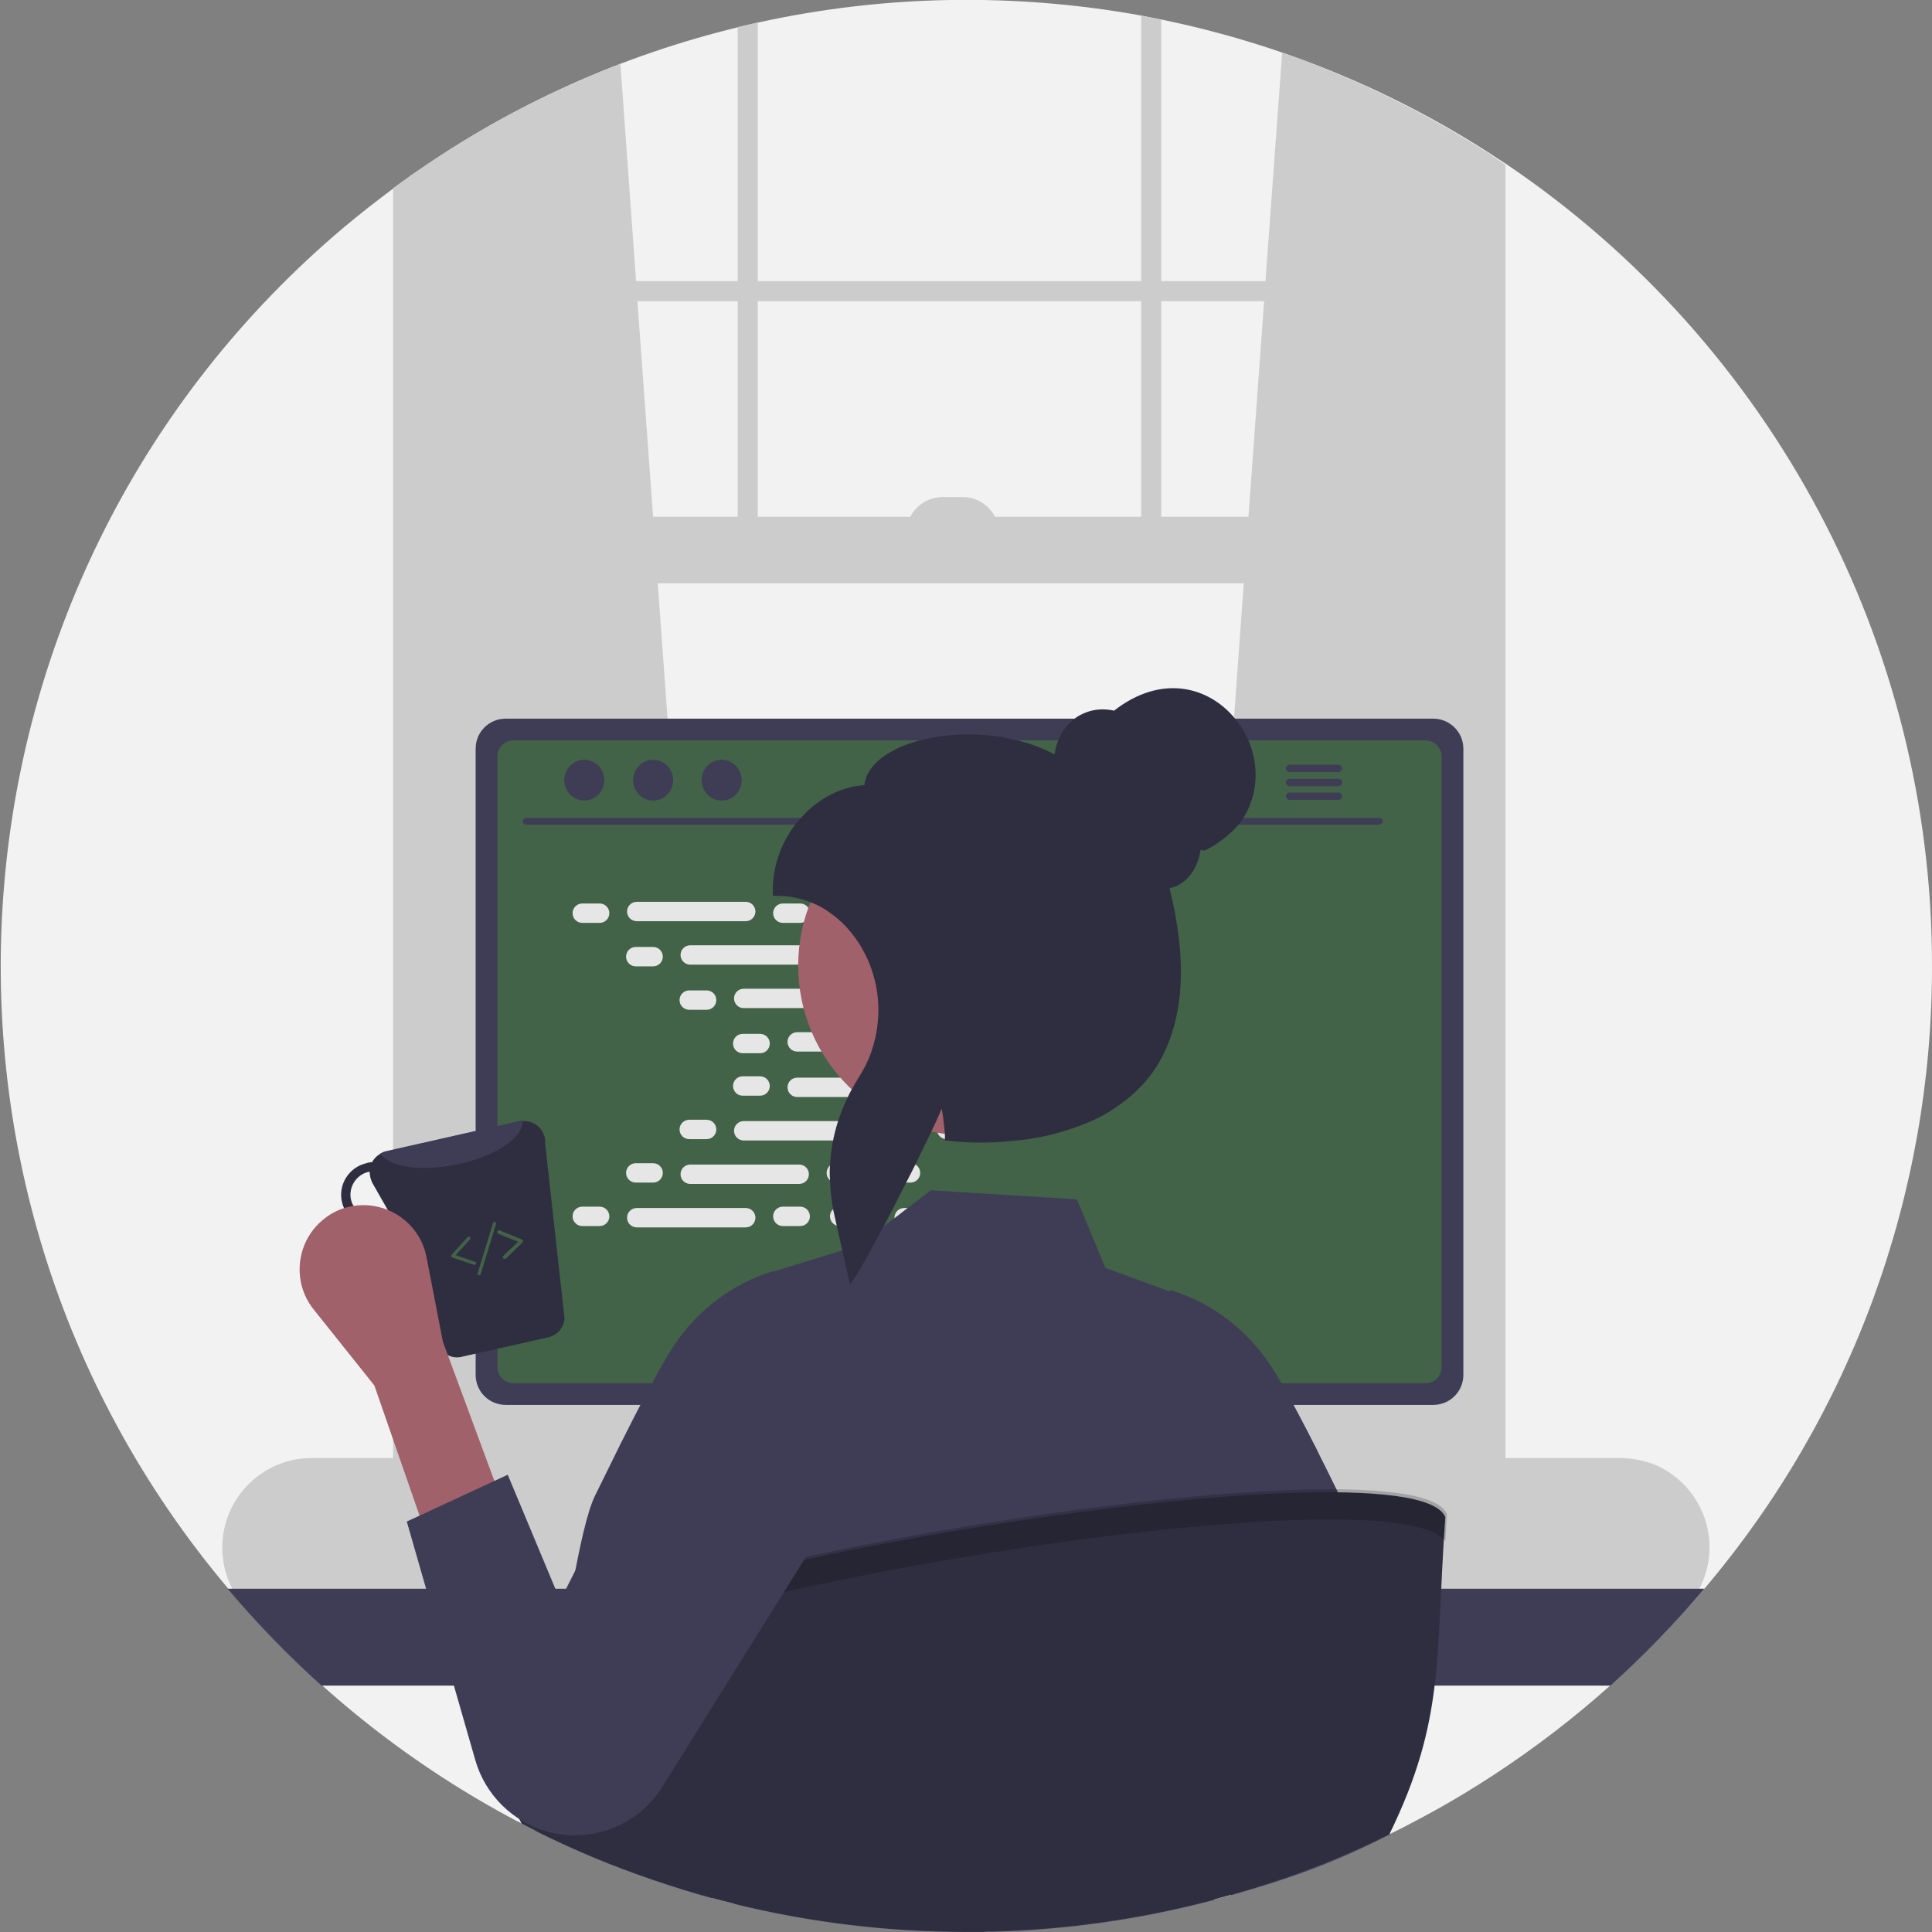 <?xml version="1.0" encoding="utf-8"?>
<!-- Generator: Adobe Illustrator 19.0.0, SVG Export Plug-In . SVG Version: 6.00 Build 0)  -->
<svg version="1.1" xmlns="http://www.w3.org/2000/svg" xmlns:xlink="http://www.w3.org/1999/xlink" x="0px" y="0px"
	 viewBox="189 -189 578 578" style="enable-background:new 189 -189 578 578;" xml:space="preserve">
<rect x="189" y="-189" width="578" height="578" fill="#808080" stroke="none"/>
<style type="text/css">
	.st0{fill:#F2F2F2;}
	.st1{fill:#CCCCCC;}
	.st2{fill:#3F3D56;}
	.st3{fill:#2F2E41;}
	.st4{fill:#426347;}
	.st5{fill:#E6E6E6;}
	.st6{opacity:0.2;enable-background:new    ;}
	.st7{fill:#A0616A;}
</style>
<g id="Background">
	<path class="st0" d="M767,100c0.1,68.2-24,134.3-68.1,186.3c-1.6,1.9-3.2,3.8-4.9,5.6c-19.5,22-42.3,40.8-67.5,56
		c-5.8,3.5-11.7,6.7-17.7,9.8c-0.6,0.3-1.2,0.6-1.8,0.9c-0.7,0.4-1.5,0.7-2.2,1.1c-15.3,7.5-31.2,13.6-47.5,18.2
		c-1.7,0.5-3.4,0.9-5.1,1.4c-21.5,5.7-43.6,8.9-65.8,9.5c-1.2,0-2.3,0-3.4,0.1c-0.4,0-0.8,0-1.2,0c-1.3,0-2.5,0-3.7,0
		c-23.4,0-46.8-2.8-69.5-8.4c-2.3-0.6-4.5-1.1-6.8-1.8c-11.9-3.3-23.6-7.3-35-12c-6-2.5-11.9-5.2-17.7-8.1c-1.3-0.7-2.6-1.3-3.9-2
		c-0.5-0.3-1.1-0.6-1.6-0.8c-30.8-16.3-58.5-38-81.6-64.1c-1.6-1.8-3.2-3.6-4.7-5.4c-102.9-122-87.4-304.4,34.6-407.3
		c4.9-4.1,9.9-8,15-11.8c1.6-1.2,3.3-2.4,5-3.6c0.3-0.2,0.7-0.5,1-0.7c29.3-20.6,62.3-35.4,97.1-43.8c2-0.5,4-0.9,6-1.4
		c37.7-8.3,76.7-8.9,114.7-2c2,0.4,4,0.8,6,1.2c34.5,7.1,67.4,20.4,97.1,39.4c0.7,0.4,1.3,0.8,2,1.3c1.3,0.9,2.7,1.7,4,2.6
		C719.2-86.1,767.1,3.8,767,100z"/>
	<path class="st1" d="M405,249.5l-92.4,8.2l-1,0.1v-394.1c0.3-0.2,0.7-0.5,1-0.7c19.3-13.5,40.1-24.5,62-32.9l4.7,65.1l0.4,6
		l4.7,64.6l1.4,19.9l18.9,261.7L405,249.5z"/>
	<path class="st1" d="M633.4-143.7c0.7,0.4,1.3,0.8,2,1.3v400.2l-2-0.2l-91.4-8.1l0.2-2.3l18.9-261.7l1.4-19.9l4.7-64.6l0.4-6
		l5-68.3C594-165.7,614.4-155.9,633.4-143.7z"/>
	<path class="st1" d="M633.4-143.7v406.9c0,7.8-5.4,14.2-12,14.2H324.6c-5.5,0-10.1-4.4-11.5-10.3c-0.3-1.3-0.5-2.6-0.5-3.8V-137
		c-0.3,0.2-0.7,0.5-1,0.7c-1.7,1.2-3.3,2.4-5,3.6v396c-0.1,5.9,2.1,11.7,6.2,16c2.1,2.2,4.8,3.8,7.8,4.7c1.3,0.4,2.6,0.5,4,0.5
		h296.8c1.4,0,2.7-0.2,4-0.5c8-2.2,14-10.6,14-20.7v-403c-1.3-0.9-2.6-1.8-4-2.6C634.8-142.8,634.1-143.3,633.4-143.7z"/>
	<rect x="309.7" y="-104.9" class="st1" width="326.8" height="6"/>
	<path class="st1" d="M409.7-180.9c2-0.5,4-0.9,6-1.4v161.8h-6V-180.9z"/>
	<path class="st1" d="M530.4-184.3c2,0.4,4,0.8,6,1.2v162.7h-6V-184.3z"/>
	<path class="st1" d="M673.7,247.2H282.3c-14.8,0-26.8,12-26.8,26.8s12,26.8,26.8,26.8h391.3c7.7,0,15-3.3,20.1-9.1
		c1.1-1.3,2.1-2.7,3-4.2c0.7-1.1,1.3-2.3,1.8-3.6c5.5-13.7-1.1-29.3-14.9-34.9C680.5,247.9,677.1,247.2,673.7,247.2L673.7,247.2z"/>
	<rect x="311.6" y="-34.4" class="st1" width="324.8" height="19.9"/>
	<path class="st1" d="M471-40.3h6c6,0,10.9,4.9,10.9,10.9l0,0l0,0h-27.8l0,0l0,0C460.1-35.4,465-40.3,471-40.3z"/>
	<path class="st2" d="M698.9,286.3c-8.7,10.3-18.1,20-28.1,29H285.2c-10-9-19.4-18.7-28.1-29H698.9z"/>
	<path class="st3" d="M510.3,186.1h-64.9c-0.3,0-0.7,0.1-1,0.2c-1.4,0.4-2.4,1.8-2.4,3.3v102.6h71.8V189.5
		C513.7,187.6,512.2,186.1,510.3,186.1C510.3,186.1,510.3,186.1,510.3,186.1z M485.7,236.7c0,1.7-0.5,3.3-1.6,4.6
		c-2.6,3.4-7.4,4-10.7,1.5c-1.9-1.4-3-3.7-3-6.1v-11.9c0-4.2,3.5-7.6,7.7-7.6c4.2,0,7.6,3.4,7.6,7.6V236.7z"/>
	<path class="st2" d="M441.7,288.8v9.9c0,1.1,0.9,1.9,1.9,1.9H512c1.1,0,1.9-0.9,1.9-1.9v-9.9H441.7z"/>
	<path class="st2" d="M617.8,26H340.3c-5,0-9,4-9,9v187.3c0,5,4,9,9,9h277.5c5,0,9-4,9-9V35C626.8,30,622.7,26,617.8,26z"/>
	<path class="st4" d="M615.5,32.5H342.6c-2.7,0-4.8,2.2-4.8,4.8V220c0,2.7,2.2,4.8,4.8,4.8h272.9c2.7,0,4.8-2.2,4.8-4.8V37.3
		C620.3,34.7,618.1,32.5,615.5,32.5z"/>
	<path class="st3" d="M565.2,300.5l-2.5-12c-0.2-1-0.9-1.8-1.9-2.2c-0.3-0.1-0.7-0.2-1.1-0.2H402.5c-0.4,0-0.7,0.1-1.1,0.2
		c-0.9,0.4-1.6,1.2-1.9,2.2l-2.5,12c-0.3,1.6,0.7,3.2,2.3,3.5c0.2,0,0.4,0.1,0.6,0.1h162.3c0.9,0,1.8-0.4,2.3-1.1
		C565.2,302.3,565.4,301.4,565.2,300.5z"/>
	<path class="st2" d="M404.1,288.3h4c0.3,0,0.5,0.2,0.5,0.5v2c0,0.3-0.2,0.5-0.5,0.5h-4c-0.3,0-0.5-0.2-0.5-0.5v-2
		C403.6,288.5,403.9,288.3,404.1,288.3z"/>
	<path class="st2" d="M414.1,288.3h4c0.3,0,0.5,0.2,0.5,0.5v2c0,0.3-0.2,0.5-0.5,0.5h-4c-0.3,0-0.5-0.2-0.5-0.5v-2
		C413.6,288.5,413.9,288.3,414.1,288.3z"/>
	<path class="st2" d="M424.1,288.3h4c0.3,0,0.5,0.2,0.5,0.5v2c0,0.3-0.2,0.5-0.5,0.5h-4c-0.3,0-0.5-0.2-0.5-0.5v-2
		C423.6,288.5,423.9,288.3,424.1,288.3z"/>
	<path class="st2" d="M434.1,288.3h4c0.3,0,0.5,0.2,0.5,0.5v2c0,0.3-0.2,0.5-0.5,0.5h-4c-0.3,0-0.5-0.2-0.5-0.5v-2
		C433.6,288.5,433.9,288.3,434.1,288.3z"/>
	<path class="st2" d="M444.1,288.3h4c0.3,0,0.5,0.2,0.5,0.5v2c0,0.3-0.2,0.5-0.5,0.5h-4c-0.3,0-0.5-0.2-0.5-0.5v-2
		C443.6,288.5,443.9,288.3,444.1,288.3z"/>
	<path class="st2" d="M454.1,288.3h4c0.3,0,0.5,0.2,0.5,0.5v2c0,0.3-0.2,0.5-0.5,0.5h-4c-0.3,0-0.5-0.2-0.5-0.5v-2
		C453.6,288.5,453.9,288.3,454.1,288.3z"/>
	<path class="st2" d="M464.1,288.3h4c0.3,0,0.5,0.2,0.5,0.5v2c0,0.3-0.2,0.5-0.5,0.5h-4c-0.3,0-0.5-0.2-0.5-0.5v-2
		C463.6,288.5,463.9,288.3,464.1,288.3z"/>
	<path class="st2" d="M474.1,288.3h4c0.3,0,0.5,0.2,0.5,0.5v2c0,0.3-0.2,0.5-0.5,0.5h-4c-0.3,0-0.5-0.2-0.5-0.5v-2
		C473.6,288.5,473.9,288.3,474.1,288.3z"/>
	<path class="st2" d="M484.1,288.3h4c0.3,0,0.5,0.2,0.5,0.5v2c0,0.3-0.2,0.5-0.5,0.5h-4c-0.3,0-0.5-0.2-0.5-0.5v-2
		C483.6,288.5,483.9,288.3,484.1,288.3z"/>
	<path class="st2" d="M494.1,288.3h4c0.3,0,0.5,0.2,0.5,0.5v2c0,0.3-0.2,0.5-0.5,0.5h-4c-0.3,0-0.5-0.2-0.5-0.5v-2
		C493.6,288.5,493.9,288.3,494.1,288.3z"/>
	<path class="st2" d="M504.1,288.3h4c0.3,0,0.5,0.2,0.5,0.5v2c0,0.3-0.2,0.5-0.5,0.5h-4c-0.3,0-0.5-0.2-0.5-0.5v-2
		C503.6,288.5,503.9,288.3,504.1,288.3z"/>
	<path class="st2" d="M514.1,288.3h4c0.3,0,0.5,0.2,0.5,0.5v2c0,0.3-0.2,0.5-0.5,0.5h-4c-0.3,0-0.5-0.2-0.5-0.5v-2
		C513.6,288.5,513.9,288.3,514.1,288.3z"/>
	<path class="st2" d="M524.1,288.3h4c0.3,0,0.5,0.2,0.5,0.5v2c0,0.3-0.2,0.5-0.5,0.5h-4c-0.3,0-0.5-0.2-0.5-0.5v-2
		C523.6,288.5,523.9,288.3,524.1,288.3z"/>
	<path class="st2" d="M534.1,288.3h4c0.3,0,0.5,0.2,0.5,0.5v2c0,0.3-0.2,0.5-0.5,0.5h-4c-0.3,0-0.5-0.2-0.5-0.5v-2
		C533.6,288.5,533.9,288.3,534.1,288.3z"/>
	<path class="st2" d="M544.1,288.3h4c0.3,0,0.5,0.2,0.5,0.5v2c0,0.3-0.2,0.5-0.5,0.5h-4c-0.3,0-0.5-0.2-0.5-0.5v-2
		C543.6,288.5,543.9,288.3,544.1,288.3z"/>
	<path class="st2" d="M554.1,288.3h4c0.3,0,0.5,0.2,0.5,0.5v2c0,0.3-0.2,0.5-0.5,0.5h-4c-0.3,0-0.5-0.2-0.5-0.5v-2
		C553.6,288.5,553.9,288.3,554.1,288.3z"/>
	<path class="st2" d="M404,293.3h4c0.3,0,0.5,0.2,0.5,0.5v2c0,0.3-0.2,0.5-0.5,0.5h-4c-0.3,0-0.5-0.2-0.5-0.5v-2
		C403.5,293.5,403.7,293.3,404,293.3z"/>
	<path class="st2" d="M414,293.3h4c0.3,0,0.5,0.2,0.5,0.5v2c0,0.3-0.2,0.5-0.5,0.5h-4c-0.3,0-0.5-0.2-0.5-0.5v-2
		C413.5,293.5,413.7,293.3,414,293.3z"/>
	<path class="st2" d="M424,293.3h4c0.3,0,0.5,0.2,0.5,0.5v2c0,0.3-0.2,0.5-0.5,0.5h-4c-0.3,0-0.5-0.2-0.5-0.5v-2
		C423.5,293.5,423.7,293.3,424,293.3z"/>
	<path class="st2" d="M434,293.3h4c0.3,0,0.5,0.2,0.5,0.5v2c0,0.3-0.2,0.5-0.5,0.5h-4c-0.3,0-0.5-0.2-0.5-0.5v-2
		C433.5,293.5,433.7,293.3,434,293.3z"/>
	<path class="st2" d="M444,293.3h4c0.3,0,0.5,0.2,0.5,0.5v2c0,0.3-0.2,0.5-0.5,0.5h-4c-0.3,0-0.5-0.2-0.5-0.5v-2
		C443.5,293.5,443.7,293.3,444,293.3z"/>
	<path class="st2" d="M454,293.3h4c0.3,0,0.5,0.2,0.5,0.5v2c0,0.3-0.2,0.5-0.5,0.5h-4c-0.3,0-0.5-0.2-0.5-0.5v-2
		C453.5,293.5,453.7,293.3,454,293.3z"/>
	<path class="st2" d="M464,293.3h4c0.3,0,0.5,0.2,0.5,0.5v2c0,0.3-0.2,0.5-0.5,0.5h-4c-0.3,0-0.5-0.2-0.5-0.5v-2
		C463.5,293.5,463.7,293.3,464,293.3z"/>
	<path class="st2" d="M474,293.3h4c0.3,0,0.5,0.2,0.5,0.5v2c0,0.3-0.2,0.5-0.5,0.5h-4c-0.3,0-0.5-0.2-0.5-0.5v-2
		C473.5,293.5,473.7,293.3,474,293.3z"/>
	<path class="st2" d="M484,293.3h4c0.3,0,0.5,0.2,0.5,0.5v2c0,0.3-0.2,0.5-0.5,0.5h-4c-0.3,0-0.5-0.2-0.5-0.5v-2
		C483.5,293.5,483.7,293.3,484,293.3z"/>
	<path class="st2" d="M494,293.3h4c0.3,0,0.5,0.2,0.5,0.5v2c0,0.3-0.2,0.5-0.5,0.5h-4c-0.3,0-0.5-0.2-0.5-0.5v-2
		C493.5,293.5,493.7,293.3,494,293.3z"/>
	<path class="st2" d="M504,293.3h4c0.3,0,0.5,0.2,0.5,0.5v2c0,0.3-0.2,0.5-0.5,0.5h-4c-0.3,0-0.5-0.2-0.5-0.5v-2
		C503.5,293.5,503.7,293.3,504,293.3z"/>
	<path class="st2" d="M514,293.3h4c0.3,0,0.5,0.2,0.5,0.5v2c0,0.3-0.2,0.5-0.5,0.5h-4c-0.3,0-0.5-0.2-0.5-0.5v-2
		C513.5,293.5,513.7,293.3,514,293.3z"/>
	<path class="st2" d="M524,293.3h4c0.3,0,0.5,0.2,0.5,0.5v2c0,0.3-0.2,0.5-0.5,0.5h-4c-0.3,0-0.5-0.2-0.5-0.5v-2
		C523.5,293.5,523.7,293.3,524,293.3z"/>
	<path class="st2" d="M534,293.3h4c0.3,0,0.5,0.2,0.5,0.5v2c0,0.3-0.2,0.5-0.5,0.5h-4c-0.3,0-0.5-0.2-0.5-0.5v-2
		C533.5,293.5,533.7,293.3,534,293.3z"/>
	<path class="st2" d="M544,293.3h4c0.3,0,0.5,0.2,0.5,0.5v2c0,0.3-0.2,0.5-0.5,0.5h-4c-0.3,0-0.5-0.2-0.5-0.5v-2
		C543.5,293.5,543.7,293.3,544,293.3z"/>
	<path class="st2" d="M554,293.3h4c0.3,0,0.5,0.2,0.5,0.5v2c0,0.3-0.2,0.5-0.5,0.5h-4c-0.3,0-0.5-0.2-0.5-0.5v-2
		C553.5,293.5,553.7,293.3,554,293.3z"/>
	<path class="st2" d="M452,299.3h39c0.3,0,0.5,0.2,0.5,0.5v2c0,0.3-0.2,0.5-0.5,0.5h-39c-0.3,0-0.5-0.2-0.5-0.5v-2
		C451.5,299.5,451.7,299.3,452,299.3z"/>
	<path class="st2" d="M601.7,57.7H346.4c-0.6,0-1-0.5-1-1c0-0.5,0.4-1,1-1h255.3c0.6,0,1,0.5,1,1C602.7,57.2,602.3,57.7,601.7,57.7z
		"/>
	<ellipse class="st2" cx="363.8" cy="44.4" rx="6" ry="6.1"/>
	<ellipse class="st2" cx="384.4" cy="44.4" rx="6" ry="6.1"/>
	<ellipse class="st2" cx="404.9" cy="44.4" rx="6" ry="6.1"/>
	<path class="st2" d="M589.4,39.8h-14.6c-0.6,0-1.1,0.5-1.1,1.1c0,0.6,0.5,1.1,1.1,1.1h14.6c0.6,0,1.1-0.5,1.1-1.1
		C590.5,40.3,590,39.8,589.4,39.8z"/>
	<path class="st2" d="M589.4,44h-14.6c-0.6,0-1.1,0.5-1.1,1.1c0,0.6,0.5,1.1,1.1,1.1h14.6c0.6,0,1.1-0.5,1.1-1.1
		C590.5,44.4,590,44,589.4,44z"/>
	<path class="st2" d="M589.4,48.1h-14.6c-0.6,0-1.1,0.5-1.1,1.1c0,0.6,0.5,1.1,1.1,1.1h14.6c0.6,0,1.1-0.5,1.1-1.1
		C590.5,48.6,590,48.1,589.4,48.1z"/>
	<path class="st5" d="M363.2,81.3h5.2c1.6,0,2.9,1.3,2.9,2.9v0c0,1.6-1.3,2.9-2.9,2.9h-5.2c-1.6,0-2.9-1.3-2.9-2.9v0
		C360.3,82.6,361.6,81.3,363.2,81.3z"/>
	<path class="st5" d="M423.2,81.3h5.2c1.6,0,2.9,1.3,2.9,2.9v0c0,1.6-1.3,2.9-2.9,2.9h-5.2c-1.6,0-2.9-1.3-2.9-2.9v0
		C420.3,82.6,421.6,81.3,423.2,81.3z"/>
	<path class="st5" d="M440.2,81.3h5.2c1.6,0,2.9,1.3,2.9,2.9v0c0,1.6-1.3,2.9-2.9,2.9h-5.2c-1.6,0-2.9-1.3-2.9-2.9v0
		C437.3,82.6,438.6,81.3,440.2,81.3z"/>
	<path class="st5" d="M379.5,80.8h32.6c1.6,0,2.9,1.3,2.9,2.9v0c0,1.6-1.3,2.9-2.9,2.9h-32.6c-1.6,0-2.9-1.3-2.9-2.9v0
		C376.6,82.1,377.9,80.8,379.5,80.8z"/>
	<path class="st5" d="M459.5,80.8h32.6c1.6,0,2.9,1.3,2.9,2.9v0c0,1.6-1.3,2.9-2.9,2.9h-32.6c-1.6,0-2.9-1.3-2.9-2.9v0
		C456.6,82.1,457.9,80.8,459.5,80.8z"/>
	<path class="st5" d="M379.2,94.3h5.2c1.6,0,2.9,1.3,2.9,2.9v0c0,1.6-1.3,2.9-2.9,2.9h-5.2c-1.6,0-2.9-1.3-2.9-2.9v0
		C376.3,95.6,377.6,94.3,379.2,94.3z"/>
	<path class="st5" d="M439.2,94.3h5.2c1.6,0,2.9,1.3,2.9,2.9v0c0,1.6-1.3,2.9-2.9,2.9h-5.2c-1.6,0-2.9-1.3-2.9-2.9v0
		C436.3,95.6,437.6,94.3,439.2,94.3z"/>
	<path class="st5" d="M456.2,94.3h5.2c1.6,0,2.9,1.3,2.9,2.9v0c0,1.6-1.3,2.9-2.9,2.9h-5.2c-1.6,0-2.9-1.3-2.9-2.9v0
		C453.3,95.6,454.6,94.3,456.2,94.3z"/>
	<path class="st5" d="M395.5,93.8h32.6c1.6,0,2.9,1.3,2.9,2.9v0c0,1.6-1.3,2.9-2.9,2.9h-32.6c-1.6,0-2.9-1.3-2.9-2.9v0
		C392.6,95.1,393.9,93.8,395.5,93.8z"/>
	<path class="st5" d="M475.5,93.8h32.6c1.6,0,2.9,1.3,2.9,2.9v0c0,1.6-1.3,2.9-2.9,2.9h-32.6c-1.6,0-2.9-1.3-2.9-2.9v0
		C472.6,95.1,473.9,93.8,475.5,93.8z"/>
	<path class="st5" d="M395.2,107.3h5.2c1.6,0,2.9,1.3,2.9,2.9v0c0,1.6-1.3,2.9-2.9,2.9h-5.2c-1.6,0-2.9-1.3-2.9-2.9v0
		C392.3,108.6,393.6,107.3,395.2,107.3z"/>
	<path class="st5" d="M455.2,107.3h5.2c1.6,0,2.9,1.3,2.9,2.9v0c0,1.6-1.3,2.9-2.9,2.9h-5.2c-1.6,0-2.9-1.3-2.9-2.9v0
		C452.3,108.6,453.6,107.3,455.2,107.3z"/>
	<path class="st5" d="M472.2,107.3h5.2c1.6,0,2.9,1.3,2.9,2.9v0c0,1.6-1.3,2.9-2.9,2.9h-5.2c-1.6,0-2.9-1.3-2.9-2.9v0
		C469.3,108.6,470.6,107.3,472.2,107.3z"/>
	<path class="st5" d="M411.5,106.8h32.6c1.6,0,2.9,1.3,2.9,2.9v0c0,1.6-1.3,2.9-2.9,2.9h-32.6c-1.6,0-2.9-1.3-2.9-2.9v0
		C408.6,108.1,409.9,106.8,411.5,106.8z"/>
	<path class="st5" d="M491.5,106.8h32.6c1.6,0,2.9,1.3,2.9,2.9v0c0,1.6-1.3,2.9-2.9,2.9h-32.6c-1.6,0-2.9-1.3-2.9-2.9v0
		C488.6,108.1,489.9,106.8,491.5,106.8z"/>
	<path class="st5" d="M411.2,120.3h5.2c1.6,0,2.9,1.3,2.9,2.9v0c0,1.6-1.3,2.9-2.9,2.9h-5.2c-1.6,0-2.9-1.3-2.9-2.9v0
		C408.3,121.6,409.6,120.3,411.2,120.3z"/>
	<path class="st5" d="M471.2,120.3h5.2c1.6,0,2.9,1.3,2.9,2.9v0c0,1.6-1.3,2.9-2.9,2.9h-5.2c-1.6,0-2.9-1.3-2.9-2.9v0
		C468.3,121.6,469.6,120.3,471.2,120.3z"/>
	<path class="st5" d="M488.2,120.3h5.2c1.6,0,2.9,1.3,2.9,2.9v0c0,1.6-1.3,2.9-2.9,2.9h-5.2c-1.6,0-2.9-1.3-2.9-2.9v0
		C485.3,121.6,486.6,120.3,488.2,120.3z"/>
	<path class="st5" d="M427.5,119.8h32.6c1.6,0,2.9,1.3,2.9,2.9v0c0,1.6-1.3,2.9-2.9,2.9h-32.6c-1.6,0-2.9-1.3-2.9-2.9v0
		C424.6,121.1,425.9,119.8,427.5,119.8z"/>
	<path class="st5" d="M423.2,172h5.2c1.6,0,2.9,1.3,2.9,2.9v0c0,1.6-1.3,2.9-2.9,2.9h-5.2c-1.6,0-2.9-1.3-2.9-2.9v0
		C420.3,173.3,421.6,172,423.2,172z"/>
	<path class="st5" d="M440.2,172h5.2c1.6,0,2.9,1.3,2.9,2.9v0c0,1.6-1.3,2.9-2.9,2.9h-5.2c-1.6,0-2.9-1.3-2.9-2.9v0
		C437.3,173.3,438.6,172,440.2,172z"/>
	<path class="st5" d="M459.5,172.4h32.6c1.6,0,2.9,1.3,2.9,2.9v0c0,1.6-1.3,2.9-2.9,2.9h-32.6c-1.6,0-2.9-1.3-2.9-2.9v0
		C456.6,173.7,457.9,172.4,459.5,172.4z"/>
	<path class="st5" d="M363.2,172h5.2c1.6,0,2.9,1.3,2.9,2.9v0c0,1.6-1.3,2.9-2.9,2.9h-5.2c-1.6,0-2.9-1.3-2.9-2.9v0
		C360.3,173.3,361.6,172,363.2,172z"/>
	<path class="st5" d="M379.5,172.4h32.6c1.6,0,2.9,1.3,2.9,2.9v0c0,1.6-1.3,2.9-2.9,2.9h-32.6c-1.6,0-2.9-1.3-2.9-2.9v0
		C376.6,173.7,377.9,172.4,379.5,172.4z"/>
	<path class="st5" d="M379.2,159h5.2c1.6,0,2.9,1.3,2.9,2.9v0c0,1.6-1.3,2.9-2.9,2.9h-5.2c-1.6,0-2.9-1.3-2.9-2.9v0
		C376.3,160.3,377.6,159,379.2,159z"/>
	<path class="st5" d="M439.2,159h5.2c1.6,0,2.9,1.3,2.9,2.9v0c0,1.6-1.3,2.9-2.9,2.9h-5.2c-1.6,0-2.9-1.3-2.9-2.9v0
		C436.3,160.3,437.6,159,439.2,159z"/>
	<path class="st5" d="M456.2,159h5.2c1.6,0,2.9,1.3,2.9,2.9v0c0,1.6-1.3,2.9-2.9,2.9h-5.2c-1.6,0-2.9-1.3-2.9-2.9v0
		C453.3,160.3,454.6,159,456.2,159z"/>
	<path class="st5" d="M395.5,159.4h32.6c1.6,0,2.9,1.3,2.9,2.9v0c0,1.6-1.3,2.9-2.9,2.9h-32.6c-1.6,0-2.9-1.3-2.9-2.9v0
		C392.6,160.7,393.9,159.4,395.5,159.4z"/>
	<path class="st5" d="M395.2,146h5.2c1.6,0,2.9,1.3,2.9,2.9v0c0,1.6-1.3,2.9-2.9,2.9h-5.2c-1.6,0-2.9-1.3-2.9-2.9v0
		C392.3,147.3,393.6,146,395.2,146z"/>
	<path class="st5" d="M455.2,146h5.2c1.6,0,2.9,1.3,2.9,2.9v0c0,1.6-1.3,2.9-2.9,2.9h-5.2c-1.6,0-2.9-1.3-2.9-2.9v0
		C452.3,147.3,453.6,146,455.2,146z"/>
	<path class="st5" d="M472.2,146h5.2c1.6,0,2.9,1.3,2.9,2.9v0c0,1.6-1.3,2.9-2.9,2.9h-5.2c-1.6,0-2.9-1.3-2.9-2.9v0
		C469.3,147.3,470.6,146,472.2,146z"/>
	<path class="st5" d="M411.5,146.4h32.6c1.6,0,2.9,1.3,2.9,2.9v0c0,1.6-1.3,2.9-2.9,2.9h-32.6c-1.6,0-2.9-1.3-2.9-2.9v0
		C408.6,147.7,409.9,146.4,411.5,146.4z"/>
	<path class="st5" d="M411.2,133h5.2c1.6,0,2.9,1.3,2.9,2.9v0c0,1.6-1.3,2.9-2.9,2.9h-5.2c-1.6,0-2.9-1.3-2.9-2.9v0
		C408.3,134.3,409.6,133,411.2,133z"/>
	<path class="st5" d="M471.2,133h5.2c1.6,0,2.9,1.3,2.9,2.9v0c0,1.6-1.3,2.9-2.9,2.9h-5.2c-1.6,0-2.9-1.3-2.9-2.9v0
		C468.3,134.3,469.6,133,471.2,133z"/>
	<path class="st5" d="M488.2,133h5.2c1.6,0,2.9,1.3,2.9,2.9v0c0,1.6-1.3,2.9-2.9,2.9h-5.2c-1.6,0-2.9-1.3-2.9-2.9v0
		C485.3,134.3,486.6,133,488.2,133z"/>
	<path class="st5" d="M427.5,133.4h32.6c1.6,0,2.9,1.3,2.9,2.9v0c0,1.6-1.3,2.9-2.9,2.9h-32.6c-1.6,0-2.9-1.3-2.9-2.9v0
		C424.6,134.7,425.9,133.4,427.5,133.4z"/>
	<path class="st2" d="M604.8,359.8c-0.6,0.3-1.2,0.6-1.8,0.9c-15.8,7.9-28.4,12.4-45.7,17.3c-1.5-16.3-2.9-45-4.2-62.7
		c-0.4-4.6-0.7-8.5-1.1-11.2c-0.1-1.5-0.4-2.9-0.9-4.3l0.1,4.3l0.2,11.2l0.9,64.1c-21.5,5.7-43.6,8.9-65.8,9.5c-1.2,0-2.3,0-3.4,0.1
		c-0.4,0-0.8,0-1.2,0c-1.3,0-2.5,0-3.7,0c-23.4,0-46.8-2.8-69.5-8.4c0.5-16.1,1-44.5,1.5-65.3c0.1-4.1,0.2-7.9,0.3-11.2
		c0.2-7.2,0.4-12.3,0.6-14c-0.2,0.3-0.3,0.6-0.4,1c-0.9,4.3-1.6,8.7-1.9,13.1c-0.3,3.3-0.7,7.1-1,11.2c-1.9,21.6-3.8,51-5.8,63.5
		c-11.9-3.3-23.6-7.3-35-12c-6-2.5-11.9-5.2-17.7-8.1c1.1-7.2,2.3-15.3,3.4-23.6c0.9-6.5,1.9-13.2,2.8-19.8c1.5-10.2,3-20.2,4.6-29
		c2.3-12.8,4.6-23.2,6.9-27.9c2.2-4.5,4.4-8.9,6.5-13.2c0.7-1.5,1.5-3,2.2-4.4c0.2-0.3,0.3-0.7,0.5-1c1.5-3,3-5.9,4.4-8.6
		c1.2-2.3,2.4-4.5,3.5-6.5c2.6-4.9,4.9-8.8,6.5-11.2c6.9-10.5,17.3-18.4,29.3-22.2l0.3-0.1l0.2,0.1l20.5-6.3l3-0.9l2-0.6l7.1-5.4
		l3.8-2.9l3.6-2.8l7.1-5.4l43.7,2.7l8.5,20.5l19.1,7l0.3-0.2l0.3-0.1l0.3,0.1c12,3.8,22.3,11.7,29.3,22.2c0.9,1.4,2.1,3.3,3.4,5.5
		c1.1,1.9,2.3,4.1,3.6,6.5c1.8,3.4,3.9,7.3,6,11.5c0.5,0.9,1,1.9,1.4,2.8c0.9,1.8,1.8,3.6,2.7,5.4c2.1,4.3,4.3,8.7,6.5,13.2
		c1.9,3.9,3.8,12,5.7,22.2c1.6,8.5,3.1,18.5,4.6,29c2,13.5-0.1,29.7,1.7,42.2C604.6,358.2,604.7,359,604.8,359.8z"/>
	<polygon class="st6" points="395.3,286.3 403.8,253.5 411.3,281.8 	"/>
	<path class="st3" d="M621.4,264.9c-3,41.9,0.1,60.3-16.7,94.8c-15.3,7.5-31.2,13.6-47.5,18.2c-1.7,0.5-3.4,0.9-5.1,1.4
		c-21.5,5.7-43.6,8.9-65.8,9.5c-1.2,0-2.3,0-3.4,0.1c-0.4,0-0.8,0-1.2,0c-1.3,0-2.5,0-3.7,0c-23.4,0-46.8-2.8-69.5-8.4
		c-2.3-0.6-4.5-1.1-6.8-1.8c-11.9-3.3-23.6-7.3-35-12c-6-2.5-11.9-5.2-17.7-8.1c-1.3-0.7-2.6-1.3-3.9-2
		c-6.6-11.7-10.4-25.8-10.5-42.9C339.2,284.4,611.3,239.6,621.4,264.9z"/>
	<path class="st6" d="M621.4,272.1c0.2-2.6,0.3-5.3,0.5-8.1c-10.1-25.3-282.2,19.5-286.8,48.9c0,2.7,0.1,5.3,0.3,7.9
		C346.6,291.8,605.1,249.2,621.4,272.1z"/>
</g>
<g id="Hand">
	<g>
		<path class="st3" d="M352.1,153.2c0.3-3.5-2.4-6.6-5.9-6.8c-0.3,0-0.6,0-0.9,0c-0.3,0-0.7,0.1-1,0.1l-39.8,9
			c-1.8,0.4-3.3,1.6-4.2,3.2c-0.6,0-1.2,0.1-1.7,0.3c-5.2,1.2-8.5,6.4-7.3,11.6c1.2,5.2,6.4,8.5,11.6,7.3c1.4-0.3,2.8-1,3.9-1.9
			l13.5,37.9c1.4,2.4,4.2,3.7,6.9,3l25.8-5.8c2.7-0.6,4.7-2.9,4.9-5.7L352.1,153.2z M302.3,175.1c-3.7,0.8-7.4-1.5-8.3-5.2
			c-0.8-3.7,1.5-7.4,5.2-8.3c0.1,0,0.3,0,0.4,0c0,1.1,0.3,2.3,0.8,3.3l4.9,8.6C304.5,174.3,303.5,174.8,302.3,175.1z"/>
		<path class="st2" d="M345.3,146.3c0.4,5-8.2,10.8-19.8,13.1c-10.6,2.2-20.1,0.7-22.7-3.3c0.5-0.3,1.1-0.6,1.7-0.7l39.8-9
			C344.7,146.4,345,146.3,345.3,146.3z"/>
		<path class="st7" d="M317.8,273.9l22.3-11.2l-18.6-50.3l-4.9-25.3c-2-10.4-12.1-17.2-22.5-15.2c-3.3,0.6-6.3,2.1-8.8,4.3l0,0
			c-7.8,6.7-8.9,18.5-2.5,26.5l18.2,22.8L317.8,273.9z"/>
		<path class="st2" d="M340.9,252.2l-30.2,14l20.5,71.4c3,10.4,11.2,18.5,21.7,21.4l0,0c13,3.5,26.9-1.8,34.1-13.2L450,244.9
			c9.3-14.5,5.3-33.7-8.9-43.3l0,0c-14.5-9.8-34.1-6-43.9,8.5c-0.6,0.9-1.2,1.9-1.8,2.9l-38.8,76.8L340.9,252.2z"/>
		<path class="st4" d="M331,189.4c-0.1,0-0.1,0-0.2,0l-6.5-2.2c-0.3-0.1-0.4-0.4-0.3-0.6c0-0.1,0.1-0.1,0.1-0.2l4.8-5.3
			c0.2-0.2,0.5-0.2,0.7,0c0.2,0.2,0.2,0.5,0,0.7c0,0,0,0,0,0l-4.3,4.7l5.8,2c0.3,0.1,0.4,0.4,0.3,0.6
			C331.4,189.3,331.2,189.4,331,189.4z"/>
		<path class="st4" d="M339.9,187.6c-0.3,0-0.5-0.2-0.5-0.5c0-0.1,0.1-0.3,0.2-0.4l4.4-4.2l-5.9-2.4c-0.3-0.1-0.4-0.4-0.3-0.7
			c0.1-0.3,0.4-0.4,0.7-0.3c0,0,0,0,0,0l6.6,2.7c0.3,0.1,0.4,0.4,0.3,0.7c0,0.1-0.1,0.1-0.1,0.2l-4.9,4.8
			C340.1,187.6,340,187.6,339.9,187.6z"/>
		<path class="st4" d="M332.3,192.5c0,0-0.1,0-0.1,0c-0.3-0.1-0.4-0.4-0.3-0.6c0,0,0,0,0,0l4.6-15c0.1-0.3,0.4-0.4,0.6-0.3
			c0.3,0.1,0.4,0.4,0.3,0.6l-4.6,15C332.7,192.4,332.6,192.5,332.3,192.5z"/>
	</g>
</g>
<g id="Head">
	<g>
		<circle class="st7" cx="478.6" cy="99.9" r="50.8"/>
		<path class="st3" d="M562.5,32.5c-1-2.3-2.3-4.5-4-6.5c-7.7-9.4-21.8-13.6-36.2-2.4c-2.8-0.6-5.7-0.5-8.3,0.5
			c-1.3,0.5-2.5,1.1-3.5,1.9c-2.2,1.7-3.9,3.9-4.9,6.5c-0.6,1.4-0.9,2.8-1.1,4.2c-3.6-1.9-7.3-3.3-11.2-4.2
			c-9.6-2.4-19.6-2.4-29.1,0c-3.1,0.8-6,1.9-8.8,3.5c-4.7,2.7-7.4,6.1-7.8,9.9c-6.8,0.4-13.8,3.9-19,9.8c-0.6,0.6-1.2,1.3-1.7,2
			c-4.4,5.8-6.8,12.8-6.7,20.1V79h1.3c3.5,0,6.9,0.7,10.2,2c2.1,0.8,4.1,1.9,5.9,3.3c1.2,0.8,2.3,1.8,3.4,2.8c2.4,2.4,4.5,5.1,6.1,8
			c4.2,7.5,5.6,16.2,4.1,24.7c-0.3,2-0.9,3.9-1.5,5.8c-0.9,2.7-2.2,5.2-3.7,7.6c-0.1,0.1-0.1,0.2-0.2,0.3c-0.7,1.1-1.3,2.2-1.9,3.3
			c-0.5,0.8-0.9,1.7-1.3,2.5c-1.1,2.3-2.1,4.8-2.9,7.2c-1.4,4.4-2.2,8.9-2.4,13.5c-0.1,1.2-0.1,2.4,0,3.7c0.1,3.1,0.4,6.3,1,9.4
			c0.1,0.4,0.2,0.8,0.3,1.3l0.7,3.2l1.7,7.6l1.2,5.2l1.1,4.9l1.6-2.3c0.6-0.8,2-3.3,3.9-6.7c1.3-2.3,2.7-5,4.3-7.9
			c2.2-4.2,4.6-8.8,6.9-13.4c1-1.9,1.9-3.7,2.8-5.5c1.7-3.5,3.3-6.8,4.7-9.7c1.3-2.7,2.4-5.1,3.2-7.1c0.3,1.3,0.5,2.6,0.6,3.9
			c0.2,1.3,0.3,2.7,0.4,4c0,0.2,0,0.4,0,0.6l0,0.8l0,0.2l1.1,0.1c6.1,0.7,12.3,0.7,18.4,0.1h0c8.1-0.6,16.1-2.5,23.6-5.7
			c4.3-1.8,8.2-4.3,11.8-7.2c1.7-1.4,3.2-2.9,4.7-4.5c0.4-0.4,0.7-0.8,1-1.2c2-2.4,3.7-5.1,5-7.9c0.9-1.9,1.7-3.8,2.3-5.8
			c3.8-11.6,3.6-26.1-0.7-43.4c1.2-0.2,2.3-0.6,3.3-1.3c3.1-1.9,5.3-5.6,6-10.2l1.1,0.3c3.8-1.8,7.2-4.4,10-7.5
			c0.5-0.6,1.1-1.3,1.5-2C565.6,48.5,565.6,39.8,562.5,32.5z"/>
	</g>
</g>
</svg>

